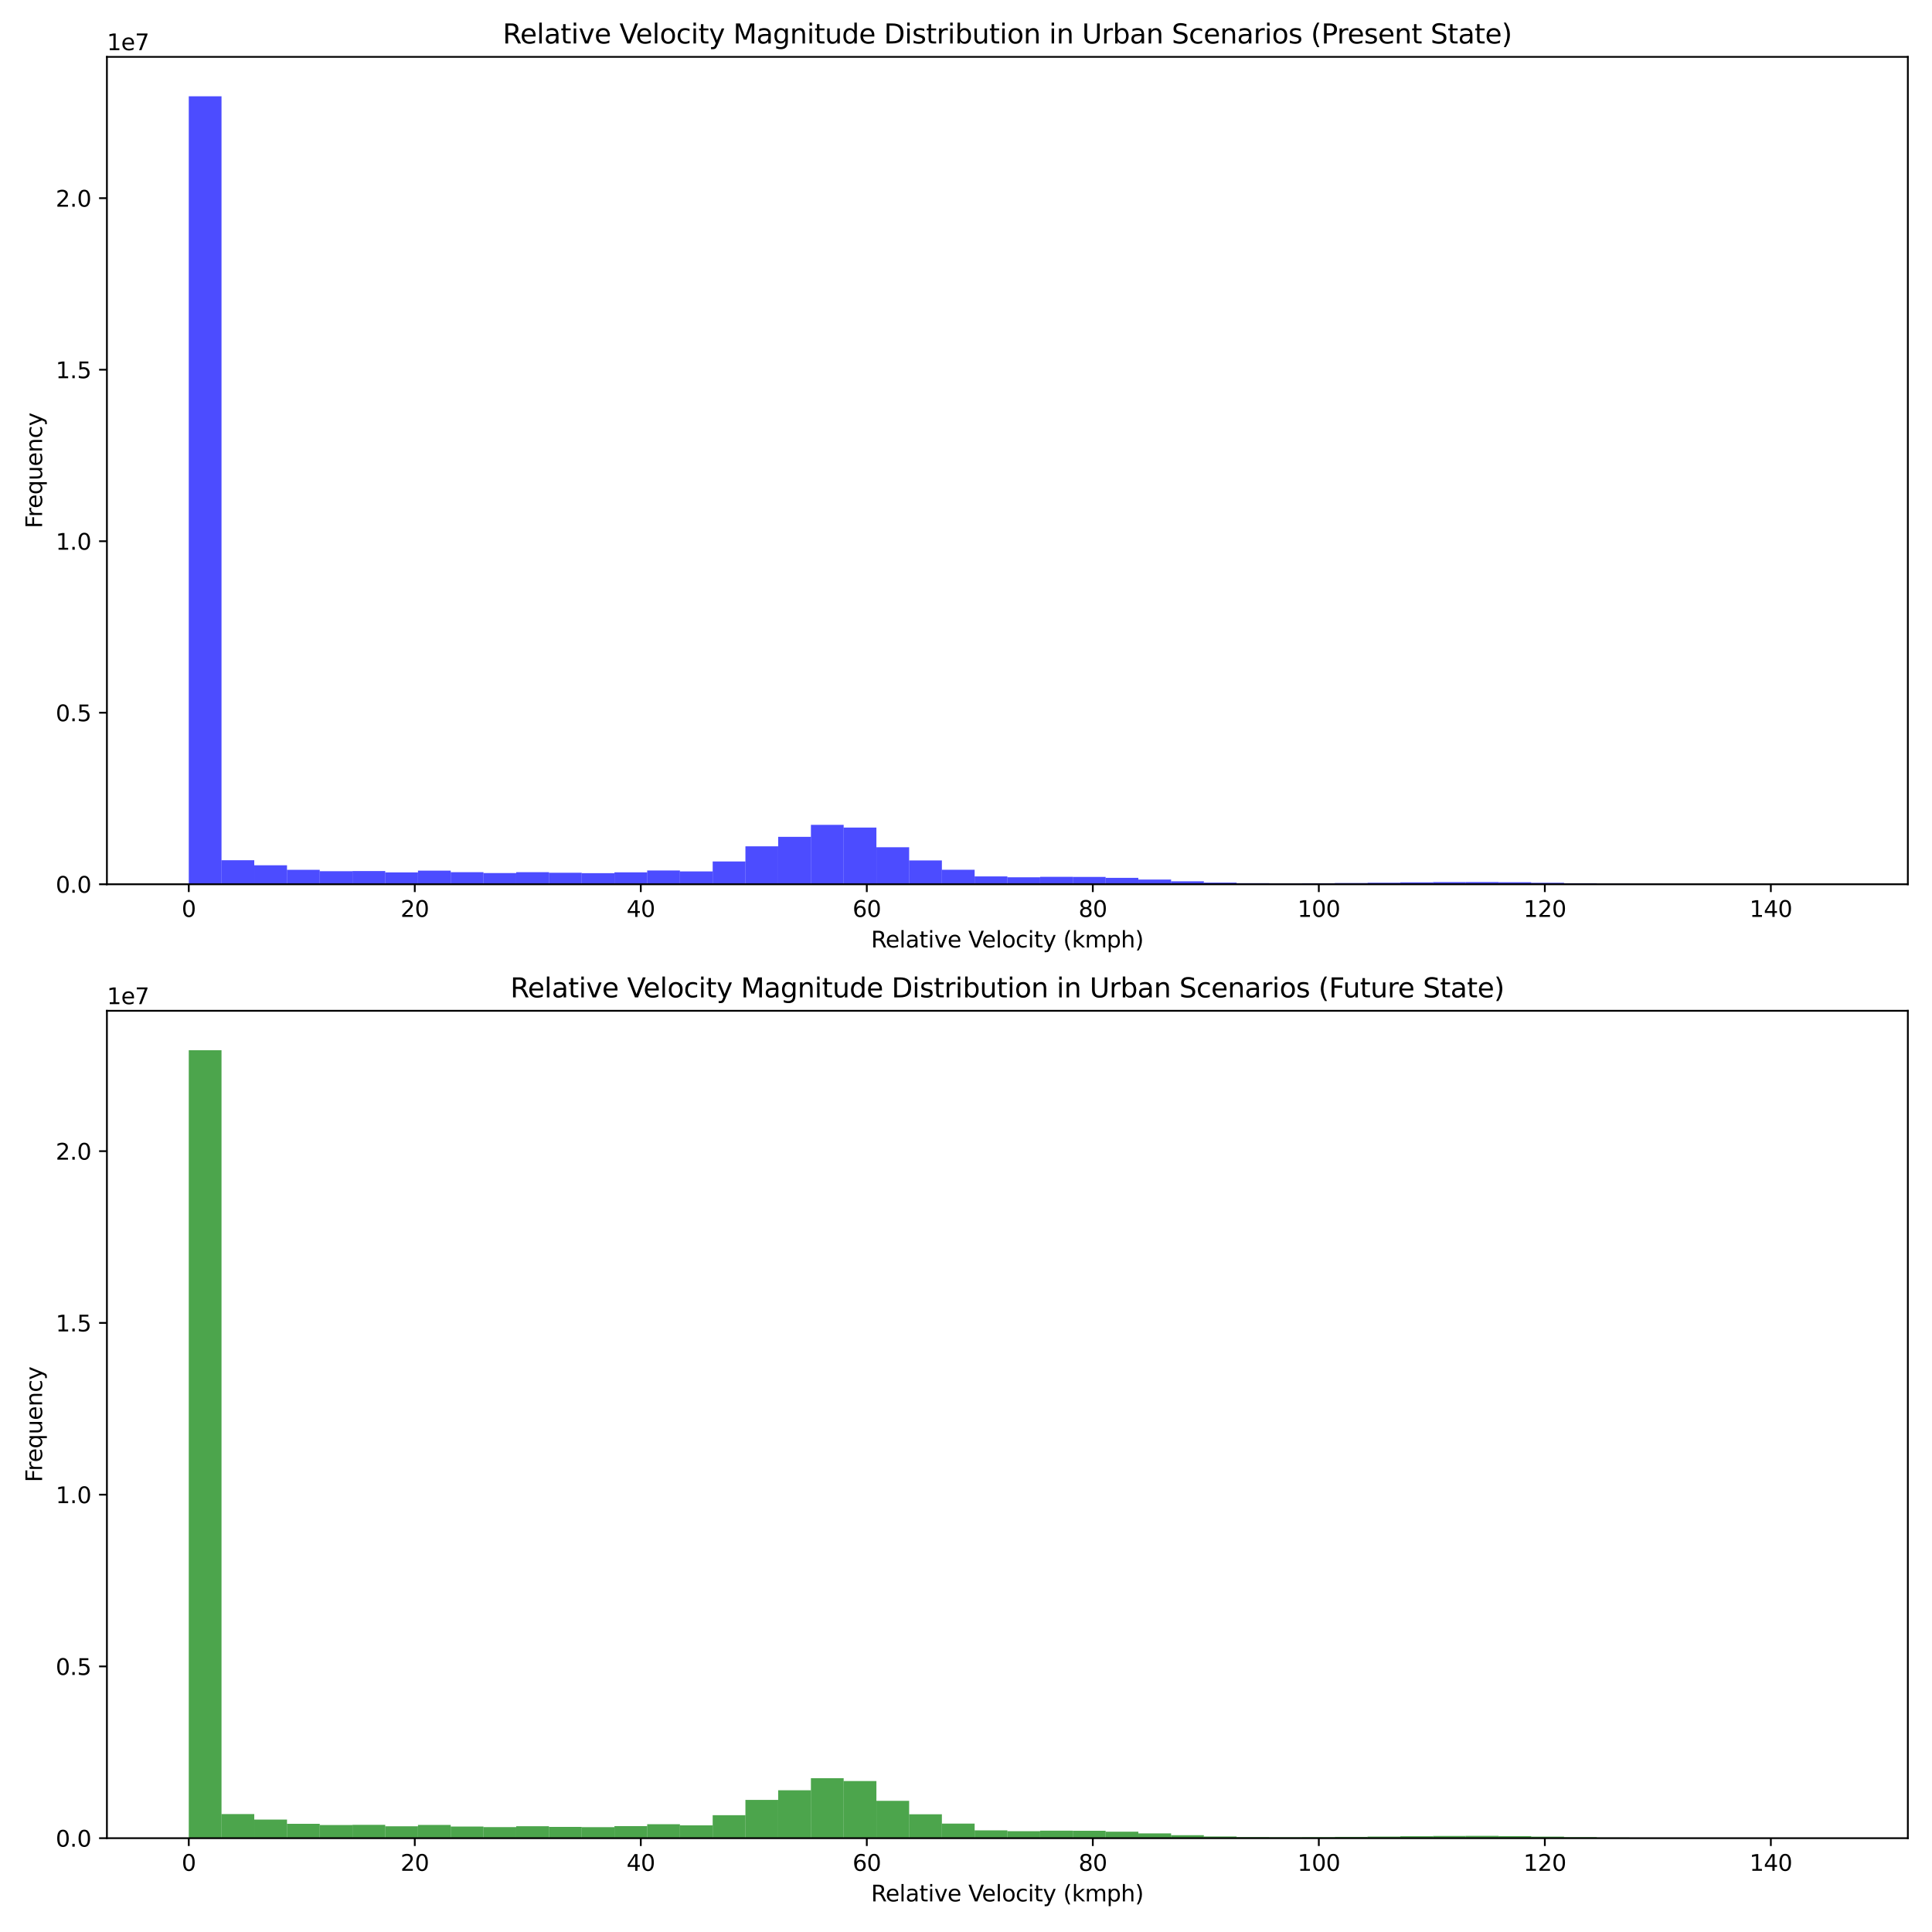 <?xml version="1.0" encoding="utf-8" standalone="no"?>
<!DOCTYPE svg PUBLIC "-//W3C//DTD SVG 1.1//EN"
  "http://www.w3.org/Graphics/SVG/1.1/DTD/svg11.dtd">
<svg xmlns:xlink="http://www.w3.org/1999/xlink" width="864pt" height="864pt" viewBox="0 0 864 864" xmlns="http://www.w3.org/2000/svg" version="1.1">
 <defs>
  <style type="text/css">*{stroke-linejoin: round; stroke-linecap: butt}</style>
 </defs>
 <g id="figure_1">
  <g id="patch_1">
   <path d="M 0 864 
L 864 864 
L 864 0 
L 0 0 
z
" style="fill: #ffffff"/>
  </g>
  <g id="axes_1">
   <g id="patch_2">
    <path d="M 47.81 395.44 
L 853.2 395.44 
L 853.2 25.44 
L 47.81 25.44 
z
" style="fill: #ffffff"/>
   </g>
   <g id="patch_3">
    <path d="M 84.419 395.44 
L 99.062 395.44 
L 99.062 43.059 
L 84.419 43.059 
z
" clip-path="url(#pa4c62f08a8)" style="fill: #0000ff; opacity: 0.7"/>
   </g>
   <g id="patch_4">
    <path d="M 99.062 395.44 
L 113.706 395.44 
L 113.706 384.699 
L 99.062 384.699 
z
" clip-path="url(#pa4c62f08a8)" style="fill: #0000ff; opacity: 0.7"/>
   </g>
   <g id="patch_5">
    <path d="M 113.706 395.44 
L 128.349 395.44 
L 128.349 386.966 
L 113.706 386.966 
z
" clip-path="url(#pa4c62f08a8)" style="fill: #0000ff; opacity: 0.7"/>
   </g>
   <g id="patch_6">
    <path d="M 128.349 395.44 
L 142.992 395.44 
L 142.992 388.989 
L 128.349 388.989 
z
" clip-path="url(#pa4c62f08a8)" style="fill: #0000ff; opacity: 0.7"/>
   </g>
   <g id="patch_7">
    <path d="M 142.992 395.44 
L 157.636 395.44 
L 157.636 389.6 
L 142.992 389.6 
z
" clip-path="url(#pa4c62f08a8)" style="fill: #0000ff; opacity: 0.7"/>
   </g>
   <g id="patch_8">
    <path d="M 157.636 395.44 
L 172.279 395.44 
L 172.279 389.534 
L 157.636 389.534 
z
" clip-path="url(#pa4c62f08a8)" style="fill: #0000ff; opacity: 0.7"/>
   </g>
   <g id="patch_9">
    <path d="M 172.279 395.44 
L 186.923 395.44 
L 186.923 390.141 
L 172.279 390.141 
z
" clip-path="url(#pa4c62f08a8)" style="fill: #0000ff; opacity: 0.7"/>
   </g>
   <g id="patch_10">
    <path d="M 186.923 395.44 
L 201.566 395.44 
L 201.566 389.349 
L 186.923 389.349 
z
" clip-path="url(#pa4c62f08a8)" style="fill: #0000ff; opacity: 0.7"/>
   </g>
   <g id="patch_11">
    <path d="M 201.566 395.44 
L 216.21 395.44 
L 216.21 390.053 
L 201.566 390.053 
z
" clip-path="url(#pa4c62f08a8)" style="fill: #0000ff; opacity: 0.7"/>
   </g>
   <g id="patch_12">
    <path d="M 216.21 395.44 
L 230.853 395.44 
L 230.853 390.441 
L 216.21 390.441 
z
" clip-path="url(#pa4c62f08a8)" style="fill: #0000ff; opacity: 0.7"/>
   </g>
   <g id="patch_13">
    <path d="M 230.853 395.44 
L 245.497 395.44 
L 245.497 390.047 
L 230.853 390.047 
z
" clip-path="url(#pa4c62f08a8)" style="fill: #0000ff; opacity: 0.7"/>
   </g>
   <g id="patch_14">
    <path d="M 245.497 395.44 
L 260.14 395.44 
L 260.14 390.293 
L 245.497 390.293 
z
" clip-path="url(#pa4c62f08a8)" style="fill: #0000ff; opacity: 0.7"/>
   </g>
   <g id="patch_15">
    <path d="M 260.14 395.44 
L 274.784 395.44 
L 274.784 390.487 
L 260.14 390.487 
z
" clip-path="url(#pa4c62f08a8)" style="fill: #0000ff; opacity: 0.7"/>
   </g>
   <g id="patch_16">
    <path d="M 274.784 395.44 
L 289.427 395.44 
L 289.427 390.108 
L 274.784 390.108 
z
" clip-path="url(#pa4c62f08a8)" style="fill: #0000ff; opacity: 0.7"/>
   </g>
   <g id="patch_17">
    <path d="M 289.427 395.44 
L 304.07 395.44 
L 304.07 389.274 
L 289.427 389.274 
z
" clip-path="url(#pa4c62f08a8)" style="fill: #0000ff; opacity: 0.7"/>
   </g>
   <g id="patch_18">
    <path d="M 304.07 395.44 
L 318.714 395.44 
L 318.714 389.697 
L 304.07 389.697 
z
" clip-path="url(#pa4c62f08a8)" style="fill: #0000ff; opacity: 0.7"/>
   </g>
   <g id="patch_19">
    <path d="M 318.714 395.44 
L 333.357 395.44 
L 333.357 385.255 
L 318.714 385.255 
z
" clip-path="url(#pa4c62f08a8)" style="fill: #0000ff; opacity: 0.7"/>
   </g>
   <g id="patch_20">
    <path d="M 333.357 395.44 
L 348.001 395.44 
L 348.001 378.481 
L 333.357 378.481 
z
" clip-path="url(#pa4c62f08a8)" style="fill: #0000ff; opacity: 0.7"/>
   </g>
   <g id="patch_21">
    <path d="M 348.001 395.44 
L 362.644 395.44 
L 362.644 374.235 
L 348.001 374.235 
z
" clip-path="url(#pa4c62f08a8)" style="fill: #0000ff; opacity: 0.7"/>
   </g>
   <g id="patch_22">
    <path d="M 362.644 395.44 
L 377.288 395.44 
L 377.288 368.878 
L 362.644 368.878 
z
" clip-path="url(#pa4c62f08a8)" style="fill: #0000ff; opacity: 0.7"/>
   </g>
   <g id="patch_23">
    <path d="M 377.288 395.44 
L 391.931 395.44 
L 391.931 370.084 
L 377.288 370.084 
z
" clip-path="url(#pa4c62f08a8)" style="fill: #0000ff; opacity: 0.7"/>
   </g>
   <g id="patch_24">
    <path d="M 391.931 395.44 
L 406.575 395.44 
L 406.575 378.886 
L 391.931 378.886 
z
" clip-path="url(#pa4c62f08a8)" style="fill: #0000ff; opacity: 0.7"/>
   </g>
   <g id="patch_25">
    <path d="M 406.575 395.44 
L 421.218 395.44 
L 421.218 384.801 
L 406.575 384.801 
z
" clip-path="url(#pa4c62f08a8)" style="fill: #0000ff; opacity: 0.7"/>
   </g>
   <g id="patch_26">
    <path d="M 421.218 395.44 
L 435.862 395.44 
L 435.862 388.951 
L 421.218 388.951 
z
" clip-path="url(#pa4c62f08a8)" style="fill: #0000ff; opacity: 0.7"/>
   </g>
   <g id="patch_27">
    <path d="M 435.862 395.44 
L 450.505 395.44 
L 450.505 391.944 
L 435.862 391.944 
z
" clip-path="url(#pa4c62f08a8)" style="fill: #0000ff; opacity: 0.7"/>
   </g>
   <g id="patch_28">
    <path d="M 450.505 395.44 
L 465.148 395.44 
L 465.148 392.333 
L 450.505 392.333 
z
" clip-path="url(#pa4c62f08a8)" style="fill: #0000ff; opacity: 0.7"/>
   </g>
   <g id="patch_29">
    <path d="M 465.148 395.44 
L 479.792 395.44 
L 479.792 392.117 
L 465.148 392.117 
z
" clip-path="url(#pa4c62f08a8)" style="fill: #0000ff; opacity: 0.7"/>
   </g>
   <g id="patch_30">
    <path d="M 479.792 395.44 
L 494.435 395.44 
L 494.435 392.168 
L 479.792 392.168 
z
" clip-path="url(#pa4c62f08a8)" style="fill: #0000ff; opacity: 0.7"/>
   </g>
   <g id="patch_31">
    <path d="M 494.435 395.44 
L 509.079 395.44 
L 509.079 392.576 
L 494.435 392.576 
z
" clip-path="url(#pa4c62f08a8)" style="fill: #0000ff; opacity: 0.7"/>
   </g>
   <g id="patch_32">
    <path d="M 509.079 395.44 
L 523.722 395.44 
L 523.722 393.33 
L 509.079 393.33 
z
" clip-path="url(#pa4c62f08a8)" style="fill: #0000ff; opacity: 0.7"/>
   </g>
   <g id="patch_33">
    <path d="M 523.722 395.44 
L 538.366 395.44 
L 538.366 394.124 
L 523.722 394.124 
z
" clip-path="url(#pa4c62f08a8)" style="fill: #0000ff; opacity: 0.7"/>
   </g>
   <g id="patch_34">
    <path d="M 538.366 395.44 
L 553.009 395.44 
L 553.009 394.691 
L 538.366 394.691 
z
" clip-path="url(#pa4c62f08a8)" style="fill: #0000ff; opacity: 0.7"/>
   </g>
   <g id="patch_35">
    <path d="M 553.009 395.44 
L 567.653 395.44 
L 567.653 394.953 
L 553.009 394.953 
z
" clip-path="url(#pa4c62f08a8)" style="fill: #0000ff; opacity: 0.7"/>
   </g>
   <g id="patch_36">
    <path d="M 567.653 395.44 
L 582.296 395.44 
L 582.296 395.028 
L 567.653 395.028 
z
" clip-path="url(#pa4c62f08a8)" style="fill: #0000ff; opacity: 0.7"/>
   </g>
   <g id="patch_37">
    <path d="M 582.296 395.44 
L 596.94 395.44 
L 596.94 394.975 
L 582.296 394.975 
z
" clip-path="url(#pa4c62f08a8)" style="fill: #0000ff; opacity: 0.7"/>
   </g>
   <g id="patch_38">
    <path d="M 596.94 395.44 
L 611.583 395.44 
L 611.583 394.875 
L 596.94 394.875 
z
" clip-path="url(#pa4c62f08a8)" style="fill: #0000ff; opacity: 0.7"/>
   </g>
   <g id="patch_39">
    <path d="M 611.583 395.44 
L 626.226 395.44 
L 626.226 394.736 
L 611.583 394.736 
z
" clip-path="url(#pa4c62f08a8)" style="fill: #0000ff; opacity: 0.7"/>
   </g>
   <g id="patch_40">
    <path d="M 626.226 395.44 
L 640.87 395.44 
L 640.87 394.575 
L 626.226 394.575 
z
" clip-path="url(#pa4c62f08a8)" style="fill: #0000ff; opacity: 0.7"/>
   </g>
   <g id="patch_41">
    <path d="M 640.87 395.44 
L 655.513 395.44 
L 655.513 394.47 
L 640.87 394.47 
z
" clip-path="url(#pa4c62f08a8)" style="fill: #0000ff; opacity: 0.7"/>
   </g>
   <g id="patch_42">
    <path d="M 655.513 395.44 
L 670.157 395.44 
L 670.157 394.433 
L 655.513 394.433 
z
" clip-path="url(#pa4c62f08a8)" style="fill: #0000ff; opacity: 0.7"/>
   </g>
   <g id="patch_43">
    <path d="M 670.157 395.44 
L 684.8 395.44 
L 684.8 394.539 
L 670.157 394.539 
z
" clip-path="url(#pa4c62f08a8)" style="fill: #0000ff; opacity: 0.7"/>
   </g>
   <g id="patch_44">
    <path d="M 684.8 395.44 
L 699.444 395.44 
L 699.444 394.77 
L 684.8 394.77 
z
" clip-path="url(#pa4c62f08a8)" style="fill: #0000ff; opacity: 0.7"/>
   </g>
   <g id="patch_45">
    <path d="M 699.444 395.44 
L 714.087 395.44 
L 714.087 394.986 
L 699.444 394.986 
z
" clip-path="url(#pa4c62f08a8)" style="fill: #0000ff; opacity: 0.7"/>
   </g>
   <g id="patch_46">
    <path d="M 714.087 395.44 
L 728.731 395.44 
L 728.731 395.166 
L 714.087 395.166 
z
" clip-path="url(#pa4c62f08a8)" style="fill: #0000ff; opacity: 0.7"/>
   </g>
   <g id="patch_47">
    <path d="M 728.731 395.44 
L 743.374 395.44 
L 743.374 395.304 
L 728.731 395.304 
z
" clip-path="url(#pa4c62f08a8)" style="fill: #0000ff; opacity: 0.7"/>
   </g>
   <g id="patch_48">
    <path d="M 743.374 395.44 
L 758.018 395.44 
L 758.018 395.38 
L 743.374 395.38 
z
" clip-path="url(#pa4c62f08a8)" style="fill: #0000ff; opacity: 0.7"/>
   </g>
   <g id="patch_49">
    <path d="M 758.018 395.44 
L 772.661 395.44 
L 772.661 395.415 
L 758.018 395.415 
z
" clip-path="url(#pa4c62f08a8)" style="fill: #0000ff; opacity: 0.7"/>
   </g>
   <g id="patch_50">
    <path d="M 772.661 395.44 
L 787.304 395.44 
L 787.304 395.431 
L 772.661 395.431 
z
" clip-path="url(#pa4c62f08a8)" style="fill: #0000ff; opacity: 0.7"/>
   </g>
   <g id="patch_51">
    <path d="M 787.304 395.44 
L 801.948 395.44 
L 801.948 395.438 
L 787.304 395.438 
z
" clip-path="url(#pa4c62f08a8)" style="fill: #0000ff; opacity: 0.7"/>
   </g>
   <g id="patch_52">
    <path d="M 801.948 395.44 
L 816.591 395.44 
L 816.591 395.44 
L 801.948 395.44 
z
" clip-path="url(#pa4c62f08a8)" style="fill: #0000ff; opacity: 0.7"/>
   </g>
   <g id="matplotlib.axis_1">
    <g id="xtick_1">
     <g id="line2d_1">
      <defs>
       <path id="m49c4ecc2d7" d="M 0 0 
L 0 3.5 
" style="stroke: #000000; stroke-width: 0.8"/>
      </defs>
      <g>
       <use xlink:href="#m49c4ecc2d7" x="84.419" y="395.44" style="stroke: #000000; stroke-width: 0.8"/>
      </g>
     </g>
     <g id="text_1">
      <!-- 0 -->
      <g transform="translate(81.237 410.038) scale(0.1 -0.1)">
       <defs>
        <path id="DejaVuSans-30" d="M 2034 4250 
Q 1547 4250 1301 3770 
Q 1056 3291 1056 2328 
Q 1056 1369 1301 889 
Q 1547 409 2034 409 
Q 2525 409 2770 889 
Q 3016 1369 3016 2328 
Q 3016 3291 2770 3770 
Q 2525 4250 2034 4250 
z
M 2034 4750 
Q 2819 4750 3233 4129 
Q 3647 3509 3647 2328 
Q 3647 1150 3233 529 
Q 2819 -91 2034 -91 
Q 1250 -91 836 529 
Q 422 1150 422 2328 
Q 422 3509 836 4129 
Q 1250 4750 2034 4750 
z
" transform="scale(0.016)"/>
       </defs>
       <use xlink:href="#DejaVuSans-30"/>
      </g>
     </g>
    </g>
    <g id="xtick_2">
     <g id="line2d_2">
      <g>
       <use xlink:href="#m49c4ecc2d7" x="185.492" y="395.44" style="stroke: #000000; stroke-width: 0.8"/>
      </g>
     </g>
     <g id="text_2">
      <!-- 20 -->
      <g transform="translate(179.129 410.038) scale(0.1 -0.1)">
       <defs>
        <path id="DejaVuSans-32" d="M 1228 531 
L 3431 531 
L 3431 0 
L 469 0 
L 469 531 
Q 828 903 1448 1529 
Q 2069 2156 2228 2338 
Q 2531 2678 2651 2914 
Q 2772 3150 2772 3378 
Q 2772 3750 2511 3984 
Q 2250 4219 1831 4219 
Q 1534 4219 1204 4116 
Q 875 4013 500 3803 
L 500 4441 
Q 881 4594 1212 4672 
Q 1544 4750 1819 4750 
Q 2544 4750 2975 4387 
Q 3406 4025 3406 3419 
Q 3406 3131 3298 2873 
Q 3191 2616 2906 2266 
Q 2828 2175 2409 1742 
Q 1991 1309 1228 531 
z
" transform="scale(0.016)"/>
       </defs>
       <use xlink:href="#DejaVuSans-32"/>
       <use xlink:href="#DejaVuSans-30" x="63.623"/>
      </g>
     </g>
    </g>
    <g id="xtick_3">
     <g id="line2d_3">
      <g>
       <use xlink:href="#m49c4ecc2d7" x="286.565" y="395.44" style="stroke: #000000; stroke-width: 0.8"/>
      </g>
     </g>
     <g id="text_3">
      <!-- 40 -->
      <g transform="translate(280.202 410.038) scale(0.1 -0.1)">
       <defs>
        <path id="DejaVuSans-34" d="M 2419 4116 
L 825 1625 
L 2419 1625 
L 2419 4116 
z
M 2253 4666 
L 3047 4666 
L 3047 1625 
L 3713 1625 
L 3713 1100 
L 3047 1100 
L 3047 0 
L 2419 0 
L 2419 1100 
L 313 1100 
L 313 1709 
L 2253 4666 
z
" transform="scale(0.016)"/>
       </defs>
       <use xlink:href="#DejaVuSans-34"/>
       <use xlink:href="#DejaVuSans-30" x="63.623"/>
      </g>
     </g>
    </g>
    <g id="xtick_4">
     <g id="line2d_4">
      <g>
       <use xlink:href="#m49c4ecc2d7" x="387.638" y="395.44" style="stroke: #000000; stroke-width: 0.8"/>
      </g>
     </g>
     <g id="text_4">
      <!-- 60 -->
      <g transform="translate(381.275 410.038) scale(0.1 -0.1)">
       <defs>
        <path id="DejaVuSans-36" d="M 2113 2584 
Q 1688 2584 1439 2293 
Q 1191 2003 1191 1497 
Q 1191 994 1439 701 
Q 1688 409 2113 409 
Q 2538 409 2786 701 
Q 3034 994 3034 1497 
Q 3034 2003 2786 2293 
Q 2538 2584 2113 2584 
z
M 3366 4563 
L 3366 3988 
Q 3128 4100 2886 4159 
Q 2644 4219 2406 4219 
Q 1781 4219 1451 3797 
Q 1122 3375 1075 2522 
Q 1259 2794 1537 2939 
Q 1816 3084 2150 3084 
Q 2853 3084 3261 2657 
Q 3669 2231 3669 1497 
Q 3669 778 3244 343 
Q 2819 -91 2113 -91 
Q 1303 -91 875 529 
Q 447 1150 447 2328 
Q 447 3434 972 4092 
Q 1497 4750 2381 4750 
Q 2619 4750 2861 4703 
Q 3103 4656 3366 4563 
z
" transform="scale(0.016)"/>
       </defs>
       <use xlink:href="#DejaVuSans-36"/>
       <use xlink:href="#DejaVuSans-30" x="63.623"/>
      </g>
     </g>
    </g>
    <g id="xtick_5">
     <g id="line2d_5">
      <g>
       <use xlink:href="#m49c4ecc2d7" x="488.711" y="395.44" style="stroke: #000000; stroke-width: 0.8"/>
      </g>
     </g>
     <g id="text_5">
      <!-- 80 -->
      <g transform="translate(482.348 410.038) scale(0.1 -0.1)">
       <defs>
        <path id="DejaVuSans-38" d="M 2034 2216 
Q 1584 2216 1326 1975 
Q 1069 1734 1069 1313 
Q 1069 891 1326 650 
Q 1584 409 2034 409 
Q 2484 409 2743 651 
Q 3003 894 3003 1313 
Q 3003 1734 2745 1975 
Q 2488 2216 2034 2216 
z
M 1403 2484 
Q 997 2584 770 2862 
Q 544 3141 544 3541 
Q 544 4100 942 4425 
Q 1341 4750 2034 4750 
Q 2731 4750 3128 4425 
Q 3525 4100 3525 3541 
Q 3525 3141 3298 2862 
Q 3072 2584 2669 2484 
Q 3125 2378 3379 2068 
Q 3634 1759 3634 1313 
Q 3634 634 3220 271 
Q 2806 -91 2034 -91 
Q 1263 -91 848 271 
Q 434 634 434 1313 
Q 434 1759 690 2068 
Q 947 2378 1403 2484 
z
M 1172 3481 
Q 1172 3119 1398 2916 
Q 1625 2713 2034 2713 
Q 2441 2713 2670 2916 
Q 2900 3119 2900 3481 
Q 2900 3844 2670 4047 
Q 2441 4250 2034 4250 
Q 1625 4250 1398 4047 
Q 1172 3844 1172 3481 
z
" transform="scale(0.016)"/>
       </defs>
       <use xlink:href="#DejaVuSans-38"/>
       <use xlink:href="#DejaVuSans-30" x="63.623"/>
      </g>
     </g>
    </g>
    <g id="xtick_6">
     <g id="line2d_6">
      <g>
       <use xlink:href="#m49c4ecc2d7" x="589.784" y="395.44" style="stroke: #000000; stroke-width: 0.8"/>
      </g>
     </g>
     <g id="text_6">
      <!-- 100 -->
      <g transform="translate(580.24 410.038) scale(0.1 -0.1)">
       <defs>
        <path id="DejaVuSans-31" d="M 794 531 
L 1825 531 
L 1825 4091 
L 703 3866 
L 703 4441 
L 1819 4666 
L 2450 4666 
L 2450 531 
L 3481 531 
L 3481 0 
L 794 0 
L 794 531 
z
" transform="scale(0.016)"/>
       </defs>
       <use xlink:href="#DejaVuSans-31"/>
       <use xlink:href="#DejaVuSans-30" x="63.623"/>
       <use xlink:href="#DejaVuSans-30" x="127.246"/>
      </g>
     </g>
    </g>
    <g id="xtick_7">
     <g id="line2d_7">
      <g>
       <use xlink:href="#m49c4ecc2d7" x="690.857" y="395.44" style="stroke: #000000; stroke-width: 0.8"/>
      </g>
     </g>
     <g id="text_7">
      <!-- 120 -->
      <g transform="translate(681.313 410.038) scale(0.1 -0.1)">
       <use xlink:href="#DejaVuSans-31"/>
       <use xlink:href="#DejaVuSans-32" x="63.623"/>
       <use xlink:href="#DejaVuSans-30" x="127.246"/>
      </g>
     </g>
    </g>
    <g id="xtick_8">
     <g id="line2d_8">
      <g>
       <use xlink:href="#m49c4ecc2d7" x="791.93" y="395.44" style="stroke: #000000; stroke-width: 0.8"/>
      </g>
     </g>
     <g id="text_8">
      <!-- 140 -->
      <g transform="translate(782.386 410.038) scale(0.1 -0.1)">
       <use xlink:href="#DejaVuSans-31"/>
       <use xlink:href="#DejaVuSans-34" x="63.623"/>
       <use xlink:href="#DejaVuSans-30" x="127.246"/>
      </g>
     </g>
    </g>
    <g id="text_9">
     <!-- Relative Velocity (kmph) -->
     <g transform="translate(389.537 423.717) scale(0.1 -0.1)">
      <defs>
       <path id="DejaVuSans-52" d="M 2841 2188 
Q 3044 2119 3236 1894 
Q 3428 1669 3622 1275 
L 4263 0 
L 3584 0 
L 2988 1197 
Q 2756 1666 2539 1819 
Q 2322 1972 1947 1972 
L 1259 1972 
L 1259 0 
L 628 0 
L 628 4666 
L 2053 4666 
Q 2853 4666 3247 4331 
Q 3641 3997 3641 3322 
Q 3641 2881 3436 2590 
Q 3231 2300 2841 2188 
z
M 1259 4147 
L 1259 2491 
L 2053 2491 
Q 2509 2491 2742 2702 
Q 2975 2913 2975 3322 
Q 2975 3731 2742 3939 
Q 2509 4147 2053 4147 
L 1259 4147 
z
" transform="scale(0.016)"/>
       <path id="DejaVuSans-65" d="M 3597 1894 
L 3597 1613 
L 953 1613 
Q 991 1019 1311 708 
Q 1631 397 2203 397 
Q 2534 397 2845 478 
Q 3156 559 3463 722 
L 3463 178 
Q 3153 47 2828 -22 
Q 2503 -91 2169 -91 
Q 1331 -91 842 396 
Q 353 884 353 1716 
Q 353 2575 817 3079 
Q 1281 3584 2069 3584 
Q 2775 3584 3186 3129 
Q 3597 2675 3597 1894 
z
M 3022 2063 
Q 3016 2534 2758 2815 
Q 2500 3097 2075 3097 
Q 1594 3097 1305 2825 
Q 1016 2553 972 2059 
L 3022 2063 
z
" transform="scale(0.016)"/>
       <path id="DejaVuSans-6c" d="M 603 4863 
L 1178 4863 
L 1178 0 
L 603 0 
L 603 4863 
z
" transform="scale(0.016)"/>
       <path id="DejaVuSans-61" d="M 2194 1759 
Q 1497 1759 1228 1600 
Q 959 1441 959 1056 
Q 959 750 1161 570 
Q 1363 391 1709 391 
Q 2188 391 2477 730 
Q 2766 1069 2766 1631 
L 2766 1759 
L 2194 1759 
z
M 3341 1997 
L 3341 0 
L 2766 0 
L 2766 531 
Q 2569 213 2275 61 
Q 1981 -91 1556 -91 
Q 1019 -91 701 211 
Q 384 513 384 1019 
Q 384 1609 779 1909 
Q 1175 2209 1959 2209 
L 2766 2209 
L 2766 2266 
Q 2766 2663 2505 2880 
Q 2244 3097 1772 3097 
Q 1472 3097 1187 3025 
Q 903 2953 641 2809 
L 641 3341 
Q 956 3463 1253 3523 
Q 1550 3584 1831 3584 
Q 2591 3584 2966 3190 
Q 3341 2797 3341 1997 
z
" transform="scale(0.016)"/>
       <path id="DejaVuSans-74" d="M 1172 4494 
L 1172 3500 
L 2356 3500 
L 2356 3053 
L 1172 3053 
L 1172 1153 
Q 1172 725 1289 603 
Q 1406 481 1766 481 
L 2356 481 
L 2356 0 
L 1766 0 
Q 1100 0 847 248 
Q 594 497 594 1153 
L 594 3053 
L 172 3053 
L 172 3500 
L 594 3500 
L 594 4494 
L 1172 4494 
z
" transform="scale(0.016)"/>
       <path id="DejaVuSans-69" d="M 603 3500 
L 1178 3500 
L 1178 0 
L 603 0 
L 603 3500 
z
M 603 4863 
L 1178 4863 
L 1178 4134 
L 603 4134 
L 603 4863 
z
" transform="scale(0.016)"/>
       <path id="DejaVuSans-76" d="M 191 3500 
L 800 3500 
L 1894 563 
L 2988 3500 
L 3597 3500 
L 2284 0 
L 1503 0 
L 191 3500 
z
" transform="scale(0.016)"/>
       <path id="DejaVuSans-20" transform="scale(0.016)"/>
       <path id="DejaVuSans-56" d="M 1831 0 
L 50 4666 
L 709 4666 
L 2188 738 
L 3669 4666 
L 4325 4666 
L 2547 0 
L 1831 0 
z
" transform="scale(0.016)"/>
       <path id="DejaVuSans-6f" d="M 1959 3097 
Q 1497 3097 1228 2736 
Q 959 2375 959 1747 
Q 959 1119 1226 758 
Q 1494 397 1959 397 
Q 2419 397 2687 759 
Q 2956 1122 2956 1747 
Q 2956 2369 2687 2733 
Q 2419 3097 1959 3097 
z
M 1959 3584 
Q 2709 3584 3137 3096 
Q 3566 2609 3566 1747 
Q 3566 888 3137 398 
Q 2709 -91 1959 -91 
Q 1206 -91 779 398 
Q 353 888 353 1747 
Q 353 2609 779 3096 
Q 1206 3584 1959 3584 
z
" transform="scale(0.016)"/>
       <path id="DejaVuSans-63" d="M 3122 3366 
L 3122 2828 
Q 2878 2963 2633 3030 
Q 2388 3097 2138 3097 
Q 1578 3097 1268 2742 
Q 959 2388 959 1747 
Q 959 1106 1268 751 
Q 1578 397 2138 397 
Q 2388 397 2633 464 
Q 2878 531 3122 666 
L 3122 134 
Q 2881 22 2623 -34 
Q 2366 -91 2075 -91 
Q 1284 -91 818 406 
Q 353 903 353 1747 
Q 353 2603 823 3093 
Q 1294 3584 2113 3584 
Q 2378 3584 2631 3529 
Q 2884 3475 3122 3366 
z
" transform="scale(0.016)"/>
       <path id="DejaVuSans-79" d="M 2059 -325 
Q 1816 -950 1584 -1140 
Q 1353 -1331 966 -1331 
L 506 -1331 
L 506 -850 
L 844 -850 
Q 1081 -850 1212 -737 
Q 1344 -625 1503 -206 
L 1606 56 
L 191 3500 
L 800 3500 
L 1894 763 
L 2988 3500 
L 3597 3500 
L 2059 -325 
z
" transform="scale(0.016)"/>
       <path id="DejaVuSans-28" d="M 1984 4856 
Q 1566 4138 1362 3434 
Q 1159 2731 1159 2009 
Q 1159 1288 1364 580 
Q 1569 -128 1984 -844 
L 1484 -844 
Q 1016 -109 783 600 
Q 550 1309 550 2009 
Q 550 2706 781 3412 
Q 1013 4119 1484 4856 
L 1984 4856 
z
" transform="scale(0.016)"/>
       <path id="DejaVuSans-6b" d="M 581 4863 
L 1159 4863 
L 1159 1991 
L 2875 3500 
L 3609 3500 
L 1753 1863 
L 3688 0 
L 2938 0 
L 1159 1709 
L 1159 0 
L 581 0 
L 581 4863 
z
" transform="scale(0.016)"/>
       <path id="DejaVuSans-6d" d="M 3328 2828 
Q 3544 3216 3844 3400 
Q 4144 3584 4550 3584 
Q 5097 3584 5394 3201 
Q 5691 2819 5691 2113 
L 5691 0 
L 5113 0 
L 5113 2094 
Q 5113 2597 4934 2840 
Q 4756 3084 4391 3084 
Q 3944 3084 3684 2787 
Q 3425 2491 3425 1978 
L 3425 0 
L 2847 0 
L 2847 2094 
Q 2847 2600 2669 2842 
Q 2491 3084 2119 3084 
Q 1678 3084 1418 2786 
Q 1159 2488 1159 1978 
L 1159 0 
L 581 0 
L 581 3500 
L 1159 3500 
L 1159 2956 
Q 1356 3278 1631 3431 
Q 1906 3584 2284 3584 
Q 2666 3584 2933 3390 
Q 3200 3197 3328 2828 
z
" transform="scale(0.016)"/>
       <path id="DejaVuSans-70" d="M 1159 525 
L 1159 -1331 
L 581 -1331 
L 581 3500 
L 1159 3500 
L 1159 2969 
Q 1341 3281 1617 3432 
Q 1894 3584 2278 3584 
Q 2916 3584 3314 3078 
Q 3713 2572 3713 1747 
Q 3713 922 3314 415 
Q 2916 -91 2278 -91 
Q 1894 -91 1617 61 
Q 1341 213 1159 525 
z
M 3116 1747 
Q 3116 2381 2855 2742 
Q 2594 3103 2138 3103 
Q 1681 3103 1420 2742 
Q 1159 2381 1159 1747 
Q 1159 1113 1420 752 
Q 1681 391 2138 391 
Q 2594 391 2855 752 
Q 3116 1113 3116 1747 
z
" transform="scale(0.016)"/>
       <path id="DejaVuSans-68" d="M 3513 2113 
L 3513 0 
L 2938 0 
L 2938 2094 
Q 2938 2591 2744 2837 
Q 2550 3084 2163 3084 
Q 1697 3084 1428 2787 
Q 1159 2491 1159 1978 
L 1159 0 
L 581 0 
L 581 4863 
L 1159 4863 
L 1159 2956 
Q 1366 3272 1645 3428 
Q 1925 3584 2291 3584 
Q 2894 3584 3203 3211 
Q 3513 2838 3513 2113 
z
" transform="scale(0.016)"/>
       <path id="DejaVuSans-29" d="M 513 4856 
L 1013 4856 
Q 1481 4119 1714 3412 
Q 1947 2706 1947 2009 
Q 1947 1309 1714 600 
Q 1481 -109 1013 -844 
L 513 -844 
Q 928 -128 1133 580 
Q 1338 1288 1338 2009 
Q 1338 2731 1133 3434 
Q 928 4138 513 4856 
z
" transform="scale(0.016)"/>
      </defs>
      <use xlink:href="#DejaVuSans-52"/>
      <use xlink:href="#DejaVuSans-65" x="64.982"/>
      <use xlink:href="#DejaVuSans-6c" x="126.506"/>
      <use xlink:href="#DejaVuSans-61" x="154.289"/>
      <use xlink:href="#DejaVuSans-74" x="215.568"/>
      <use xlink:href="#DejaVuSans-69" x="254.777"/>
      <use xlink:href="#DejaVuSans-76" x="282.561"/>
      <use xlink:href="#DejaVuSans-65" x="341.74"/>
      <use xlink:href="#DejaVuSans-20" x="403.264"/>
      <use xlink:href="#DejaVuSans-56" x="435.051"/>
      <use xlink:href="#DejaVuSans-65" x="495.709"/>
      <use xlink:href="#DejaVuSans-6c" x="557.232"/>
      <use xlink:href="#DejaVuSans-6f" x="585.016"/>
      <use xlink:href="#DejaVuSans-63" x="646.197"/>
      <use xlink:href="#DejaVuSans-69" x="701.178"/>
      <use xlink:href="#DejaVuSans-74" x="728.961"/>
      <use xlink:href="#DejaVuSans-79" x="768.17"/>
      <use xlink:href="#DejaVuSans-20" x="827.35"/>
      <use xlink:href="#DejaVuSans-28" x="859.137"/>
      <use xlink:href="#DejaVuSans-6b" x="898.15"/>
      <use xlink:href="#DejaVuSans-6d" x="956.061"/>
      <use xlink:href="#DejaVuSans-70" x="1053.473"/>
      <use xlink:href="#DejaVuSans-68" x="1116.949"/>
      <use xlink:href="#DejaVuSans-29" x="1180.328"/>
     </g>
    </g>
   </g>
   <g id="matplotlib.axis_2">
    <g id="ytick_1">
     <g id="line2d_9">
      <defs>
       <path id="m8f4526ac8b" d="M 0 0 
L -3.5 0 
" style="stroke: #000000; stroke-width: 0.8"/>
      </defs>
      <g>
       <use xlink:href="#m8f4526ac8b" x="47.81" y="395.44" style="stroke: #000000; stroke-width: 0.8"/>
      </g>
     </g>
     <g id="text_10">
      <!-- 0.0 -->
      <g transform="translate(24.907 399.239) scale(0.1 -0.1)">
       <defs>
        <path id="DejaVuSans-2e" d="M 684 794 
L 1344 794 
L 1344 0 
L 684 0 
L 684 794 
z
" transform="scale(0.016)"/>
       </defs>
       <use xlink:href="#DejaVuSans-30"/>
       <use xlink:href="#DejaVuSans-2e" x="63.623"/>
       <use xlink:href="#DejaVuSans-30" x="95.41"/>
      </g>
     </g>
    </g>
    <g id="ytick_2">
     <g id="line2d_10">
      <g>
       <use xlink:href="#m8f4526ac8b" x="47.81" y="318.738" style="stroke: #000000; stroke-width: 0.8"/>
      </g>
     </g>
     <g id="text_11">
      <!-- 0.5 -->
      <g transform="translate(24.907 322.537) scale(0.1 -0.1)">
       <defs>
        <path id="DejaVuSans-35" d="M 691 4666 
L 3169 4666 
L 3169 4134 
L 1269 4134 
L 1269 2991 
Q 1406 3038 1543 3061 
Q 1681 3084 1819 3084 
Q 2600 3084 3056 2656 
Q 3513 2228 3513 1497 
Q 3513 744 3044 326 
Q 2575 -91 1722 -91 
Q 1428 -91 1123 -41 
Q 819 9 494 109 
L 494 744 
Q 775 591 1075 516 
Q 1375 441 1709 441 
Q 2250 441 2565 725 
Q 2881 1009 2881 1497 
Q 2881 1984 2565 2268 
Q 2250 2553 1709 2553 
Q 1456 2553 1204 2497 
Q 953 2441 691 2322 
L 691 4666 
z
" transform="scale(0.016)"/>
       </defs>
       <use xlink:href="#DejaVuSans-30"/>
       <use xlink:href="#DejaVuSans-2e" x="63.623"/>
       <use xlink:href="#DejaVuSans-35" x="95.41"/>
      </g>
     </g>
    </g>
    <g id="ytick_3">
     <g id="line2d_11">
      <g>
       <use xlink:href="#m8f4526ac8b" x="47.81" y="242.035" style="stroke: #000000; stroke-width: 0.8"/>
      </g>
     </g>
     <g id="text_12">
      <!-- 1.0 -->
      <g transform="translate(24.907 245.834) scale(0.1 -0.1)">
       <use xlink:href="#DejaVuSans-31"/>
       <use xlink:href="#DejaVuSans-2e" x="63.623"/>
       <use xlink:href="#DejaVuSans-30" x="95.41"/>
      </g>
     </g>
    </g>
    <g id="ytick_4">
     <g id="line2d_12">
      <g>
       <use xlink:href="#m8f4526ac8b" x="47.81" y="165.333" style="stroke: #000000; stroke-width: 0.8"/>
      </g>
     </g>
     <g id="text_13">
      <!-- 1.5 -->
      <g transform="translate(24.907 169.132) scale(0.1 -0.1)">
       <use xlink:href="#DejaVuSans-31"/>
       <use xlink:href="#DejaVuSans-2e" x="63.623"/>
       <use xlink:href="#DejaVuSans-35" x="95.41"/>
      </g>
     </g>
    </g>
    <g id="ytick_5">
     <g id="line2d_13">
      <g>
       <use xlink:href="#m8f4526ac8b" x="47.81" y="88.63" style="stroke: #000000; stroke-width: 0.8"/>
      </g>
     </g>
     <g id="text_14">
      <!-- 2.0 -->
      <g transform="translate(24.907 92.43) scale(0.1 -0.1)">
       <use xlink:href="#DejaVuSans-32"/>
       <use xlink:href="#DejaVuSans-2e" x="63.623"/>
       <use xlink:href="#DejaVuSans-30" x="95.41"/>
      </g>
     </g>
    </g>
    <g id="text_15">
     <!-- Frequency -->
     <g transform="translate(18.827 236.27) rotate(-90) scale(0.1 -0.1)">
      <defs>
       <path id="DejaVuSans-46" d="M 628 4666 
L 3309 4666 
L 3309 4134 
L 1259 4134 
L 1259 2759 
L 3109 2759 
L 3109 2228 
L 1259 2228 
L 1259 0 
L 628 0 
L 628 4666 
z
" transform="scale(0.016)"/>
       <path id="DejaVuSans-72" d="M 2631 2963 
Q 2534 3019 2420 3045 
Q 2306 3072 2169 3072 
Q 1681 3072 1420 2755 
Q 1159 2438 1159 1844 
L 1159 0 
L 581 0 
L 581 3500 
L 1159 3500 
L 1159 2956 
Q 1341 3275 1631 3429 
Q 1922 3584 2338 3584 
Q 2397 3584 2469 3576 
Q 2541 3569 2628 3553 
L 2631 2963 
z
" transform="scale(0.016)"/>
       <path id="DejaVuSans-71" d="M 947 1747 
Q 947 1113 1208 752 
Q 1469 391 1925 391 
Q 2381 391 2643 752 
Q 2906 1113 2906 1747 
Q 2906 2381 2643 2742 
Q 2381 3103 1925 3103 
Q 1469 3103 1208 2742 
Q 947 2381 947 1747 
z
M 2906 525 
Q 2725 213 2448 61 
Q 2172 -91 1784 -91 
Q 1150 -91 751 415 
Q 353 922 353 1747 
Q 353 2572 751 3078 
Q 1150 3584 1784 3584 
Q 2172 3584 2448 3432 
Q 2725 3281 2906 2969 
L 2906 3500 
L 3481 3500 
L 3481 -1331 
L 2906 -1331 
L 2906 525 
z
" transform="scale(0.016)"/>
       <path id="DejaVuSans-75" d="M 544 1381 
L 544 3500 
L 1119 3500 
L 1119 1403 
Q 1119 906 1312 657 
Q 1506 409 1894 409 
Q 2359 409 2629 706 
Q 2900 1003 2900 1516 
L 2900 3500 
L 3475 3500 
L 3475 0 
L 2900 0 
L 2900 538 
Q 2691 219 2414 64 
Q 2138 -91 1772 -91 
Q 1169 -91 856 284 
Q 544 659 544 1381 
z
M 1991 3584 
L 1991 3584 
z
" transform="scale(0.016)"/>
       <path id="DejaVuSans-6e" d="M 3513 2113 
L 3513 0 
L 2938 0 
L 2938 2094 
Q 2938 2591 2744 2837 
Q 2550 3084 2163 3084 
Q 1697 3084 1428 2787 
Q 1159 2491 1159 1978 
L 1159 0 
L 581 0 
L 581 3500 
L 1159 3500 
L 1159 2956 
Q 1366 3272 1645 3428 
Q 1925 3584 2291 3584 
Q 2894 3584 3203 3211 
Q 3513 2838 3513 2113 
z
" transform="scale(0.016)"/>
      </defs>
      <use xlink:href="#DejaVuSans-46"/>
      <use xlink:href="#DejaVuSans-72" x="50.27"/>
      <use xlink:href="#DejaVuSans-65" x="89.133"/>
      <use xlink:href="#DejaVuSans-71" x="150.656"/>
      <use xlink:href="#DejaVuSans-75" x="214.133"/>
      <use xlink:href="#DejaVuSans-65" x="277.512"/>
      <use xlink:href="#DejaVuSans-6e" x="339.035"/>
      <use xlink:href="#DejaVuSans-63" x="402.414"/>
      <use xlink:href="#DejaVuSans-79" x="457.395"/>
     </g>
    </g>
    <g id="text_16">
     <!-- 1e7 -->
     <g transform="translate(47.81 22.44) scale(0.1 -0.1)">
      <defs>
       <path id="DejaVuSans-37" d="M 525 4666 
L 3525 4666 
L 3525 4397 
L 1831 0 
L 1172 0 
L 2766 4134 
L 525 4134 
L 525 4666 
z
" transform="scale(0.016)"/>
      </defs>
      <use xlink:href="#DejaVuSans-31"/>
      <use xlink:href="#DejaVuSans-65" x="63.623"/>
      <use xlink:href="#DejaVuSans-37" x="125.146"/>
     </g>
    </g>
   </g>
   <g id="patch_53">
    <path d="M 47.81 395.44 
L 47.81 25.44 
" style="fill: none; stroke: #000000; stroke-width: 0.8; stroke-linejoin: miter; stroke-linecap: square"/>
   </g>
   <g id="patch_54">
    <path d="M 853.2 395.44 
L 853.2 25.44 
" style="fill: none; stroke: #000000; stroke-width: 0.8; stroke-linejoin: miter; stroke-linecap: square"/>
   </g>
   <g id="patch_55">
    <path d="M 47.81 395.44 
L 853.2 395.44 
" style="fill: none; stroke: #000000; stroke-width: 0.8; stroke-linejoin: miter; stroke-linecap: square"/>
   </g>
   <g id="patch_56">
    <path d="M 47.81 25.44 
L 853.2 25.44 
" style="fill: none; stroke: #000000; stroke-width: 0.8; stroke-linejoin: miter; stroke-linecap: square"/>
   </g>
   <g id="text_17">
    <!-- Relative Velocity Magnitude Distribution in Urban Scenarios (Present State) -->
    <g transform="translate(224.826 19.44) scale(0.12 -0.12)">
     <defs>
      <path id="DejaVuSans-4d" d="M 628 4666 
L 1569 4666 
L 2759 1491 
L 3956 4666 
L 4897 4666 
L 4897 0 
L 4281 0 
L 4281 4097 
L 3078 897 
L 2444 897 
L 1241 4097 
L 1241 0 
L 628 0 
L 628 4666 
z
" transform="scale(0.016)"/>
      <path id="DejaVuSans-67" d="M 2906 1791 
Q 2906 2416 2648 2759 
Q 2391 3103 1925 3103 
Q 1463 3103 1205 2759 
Q 947 2416 947 1791 
Q 947 1169 1205 825 
Q 1463 481 1925 481 
Q 2391 481 2648 825 
Q 2906 1169 2906 1791 
z
M 3481 434 
Q 3481 -459 3084 -895 
Q 2688 -1331 1869 -1331 
Q 1566 -1331 1297 -1286 
Q 1028 -1241 775 -1147 
L 775 -588 
Q 1028 -725 1275 -790 
Q 1522 -856 1778 -856 
Q 2344 -856 2625 -561 
Q 2906 -266 2906 331 
L 2906 616 
Q 2728 306 2450 153 
Q 2172 0 1784 0 
Q 1141 0 747 490 
Q 353 981 353 1791 
Q 353 2603 747 3093 
Q 1141 3584 1784 3584 
Q 2172 3584 2450 3431 
Q 2728 3278 2906 2969 
L 2906 3500 
L 3481 3500 
L 3481 434 
z
" transform="scale(0.016)"/>
      <path id="DejaVuSans-64" d="M 2906 2969 
L 2906 4863 
L 3481 4863 
L 3481 0 
L 2906 0 
L 2906 525 
Q 2725 213 2448 61 
Q 2172 -91 1784 -91 
Q 1150 -91 751 415 
Q 353 922 353 1747 
Q 353 2572 751 3078 
Q 1150 3584 1784 3584 
Q 2172 3584 2448 3432 
Q 2725 3281 2906 2969 
z
M 947 1747 
Q 947 1113 1208 752 
Q 1469 391 1925 391 
Q 2381 391 2643 752 
Q 2906 1113 2906 1747 
Q 2906 2381 2643 2742 
Q 2381 3103 1925 3103 
Q 1469 3103 1208 2742 
Q 947 2381 947 1747 
z
" transform="scale(0.016)"/>
      <path id="DejaVuSans-44" d="M 1259 4147 
L 1259 519 
L 2022 519 
Q 2988 519 3436 956 
Q 3884 1394 3884 2338 
Q 3884 3275 3436 3711 
Q 2988 4147 2022 4147 
L 1259 4147 
z
M 628 4666 
L 1925 4666 
Q 3281 4666 3915 4102 
Q 4550 3538 4550 2338 
Q 4550 1131 3912 565 
Q 3275 0 1925 0 
L 628 0 
L 628 4666 
z
" transform="scale(0.016)"/>
      <path id="DejaVuSans-73" d="M 2834 3397 
L 2834 2853 
Q 2591 2978 2328 3040 
Q 2066 3103 1784 3103 
Q 1356 3103 1142 2972 
Q 928 2841 928 2578 
Q 928 2378 1081 2264 
Q 1234 2150 1697 2047 
L 1894 2003 
Q 2506 1872 2764 1633 
Q 3022 1394 3022 966 
Q 3022 478 2636 193 
Q 2250 -91 1575 -91 
Q 1294 -91 989 -36 
Q 684 19 347 128 
L 347 722 
Q 666 556 975 473 
Q 1284 391 1588 391 
Q 1994 391 2212 530 
Q 2431 669 2431 922 
Q 2431 1156 2273 1281 
Q 2116 1406 1581 1522 
L 1381 1569 
Q 847 1681 609 1914 
Q 372 2147 372 2553 
Q 372 3047 722 3315 
Q 1072 3584 1716 3584 
Q 2034 3584 2315 3537 
Q 2597 3491 2834 3397 
z
" transform="scale(0.016)"/>
      <path id="DejaVuSans-62" d="M 3116 1747 
Q 3116 2381 2855 2742 
Q 2594 3103 2138 3103 
Q 1681 3103 1420 2742 
Q 1159 2381 1159 1747 
Q 1159 1113 1420 752 
Q 1681 391 2138 391 
Q 2594 391 2855 752 
Q 3116 1113 3116 1747 
z
M 1159 2969 
Q 1341 3281 1617 3432 
Q 1894 3584 2278 3584 
Q 2916 3584 3314 3078 
Q 3713 2572 3713 1747 
Q 3713 922 3314 415 
Q 2916 -91 2278 -91 
Q 1894 -91 1617 61 
Q 1341 213 1159 525 
L 1159 0 
L 581 0 
L 581 4863 
L 1159 4863 
L 1159 2969 
z
" transform="scale(0.016)"/>
      <path id="DejaVuSans-55" d="M 556 4666 
L 1191 4666 
L 1191 1831 
Q 1191 1081 1462 751 
Q 1734 422 2344 422 
Q 2950 422 3222 751 
Q 3494 1081 3494 1831 
L 3494 4666 
L 4128 4666 
L 4128 1753 
Q 4128 841 3676 375 
Q 3225 -91 2344 -91 
Q 1459 -91 1007 375 
Q 556 841 556 1753 
L 556 4666 
z
" transform="scale(0.016)"/>
      <path id="DejaVuSans-53" d="M 3425 4513 
L 3425 3897 
Q 3066 4069 2747 4153 
Q 2428 4238 2131 4238 
Q 1616 4238 1336 4038 
Q 1056 3838 1056 3469 
Q 1056 3159 1242 3001 
Q 1428 2844 1947 2747 
L 2328 2669 
Q 3034 2534 3370 2195 
Q 3706 1856 3706 1288 
Q 3706 609 3251 259 
Q 2797 -91 1919 -91 
Q 1588 -91 1214 -16 
Q 841 59 441 206 
L 441 856 
Q 825 641 1194 531 
Q 1563 422 1919 422 
Q 2459 422 2753 634 
Q 3047 847 3047 1241 
Q 3047 1584 2836 1778 
Q 2625 1972 2144 2069 
L 1759 2144 
Q 1053 2284 737 2584 
Q 422 2884 422 3419 
Q 422 4038 858 4394 
Q 1294 4750 2059 4750 
Q 2388 4750 2728 4690 
Q 3069 4631 3425 4513 
z
" transform="scale(0.016)"/>
      <path id="DejaVuSans-50" d="M 1259 4147 
L 1259 2394 
L 2053 2394 
Q 2494 2394 2734 2622 
Q 2975 2850 2975 3272 
Q 2975 3691 2734 3919 
Q 2494 4147 2053 4147 
L 1259 4147 
z
M 628 4666 
L 2053 4666 
Q 2838 4666 3239 4311 
Q 3641 3956 3641 3272 
Q 3641 2581 3239 2228 
Q 2838 1875 2053 1875 
L 1259 1875 
L 1259 0 
L 628 0 
L 628 4666 
z
" transform="scale(0.016)"/>
     </defs>
     <use xlink:href="#DejaVuSans-52"/>
     <use xlink:href="#DejaVuSans-65" x="64.982"/>
     <use xlink:href="#DejaVuSans-6c" x="126.506"/>
     <use xlink:href="#DejaVuSans-61" x="154.289"/>
     <use xlink:href="#DejaVuSans-74" x="215.568"/>
     <use xlink:href="#DejaVuSans-69" x="254.777"/>
     <use xlink:href="#DejaVuSans-76" x="282.561"/>
     <use xlink:href="#DejaVuSans-65" x="341.74"/>
     <use xlink:href="#DejaVuSans-20" x="403.264"/>
     <use xlink:href="#DejaVuSans-56" x="435.051"/>
     <use xlink:href="#DejaVuSans-65" x="495.709"/>
     <use xlink:href="#DejaVuSans-6c" x="557.232"/>
     <use xlink:href="#DejaVuSans-6f" x="585.016"/>
     <use xlink:href="#DejaVuSans-63" x="646.197"/>
     <use xlink:href="#DejaVuSans-69" x="701.178"/>
     <use xlink:href="#DejaVuSans-74" x="728.961"/>
     <use xlink:href="#DejaVuSans-79" x="768.17"/>
     <use xlink:href="#DejaVuSans-20" x="827.35"/>
     <use xlink:href="#DejaVuSans-4d" x="859.137"/>
     <use xlink:href="#DejaVuSans-61" x="945.416"/>
     <use xlink:href="#DejaVuSans-67" x="1006.695"/>
     <use xlink:href="#DejaVuSans-6e" x="1070.172"/>
     <use xlink:href="#DejaVuSans-69" x="1133.551"/>
     <use xlink:href="#DejaVuSans-74" x="1161.334"/>
     <use xlink:href="#DejaVuSans-75" x="1200.543"/>
     <use xlink:href="#DejaVuSans-64" x="1263.922"/>
     <use xlink:href="#DejaVuSans-65" x="1327.398"/>
     <use xlink:href="#DejaVuSans-20" x="1388.922"/>
     <use xlink:href="#DejaVuSans-44" x="1420.709"/>
     <use xlink:href="#DejaVuSans-69" x="1497.711"/>
     <use xlink:href="#DejaVuSans-73" x="1525.494"/>
     <use xlink:href="#DejaVuSans-74" x="1577.594"/>
     <use xlink:href="#DejaVuSans-72" x="1616.803"/>
     <use xlink:href="#DejaVuSans-69" x="1657.916"/>
     <use xlink:href="#DejaVuSans-62" x="1685.699"/>
     <use xlink:href="#DejaVuSans-75" x="1749.176"/>
     <use xlink:href="#DejaVuSans-74" x="1812.555"/>
     <use xlink:href="#DejaVuSans-69" x="1851.764"/>
     <use xlink:href="#DejaVuSans-6f" x="1879.547"/>
     <use xlink:href="#DejaVuSans-6e" x="1940.729"/>
     <use xlink:href="#DejaVuSans-20" x="2004.107"/>
     <use xlink:href="#DejaVuSans-69" x="2035.895"/>
     <use xlink:href="#DejaVuSans-6e" x="2063.678"/>
     <use xlink:href="#DejaVuSans-20" x="2127.057"/>
     <use xlink:href="#DejaVuSans-55" x="2158.844"/>
     <use xlink:href="#DejaVuSans-72" x="2232.037"/>
     <use xlink:href="#DejaVuSans-62" x="2273.15"/>
     <use xlink:href="#DejaVuSans-61" x="2336.627"/>
     <use xlink:href="#DejaVuSans-6e" x="2397.906"/>
     <use xlink:href="#DejaVuSans-20" x="2461.285"/>
     <use xlink:href="#DejaVuSans-53" x="2493.072"/>
     <use xlink:href="#DejaVuSans-63" x="2556.549"/>
     <use xlink:href="#DejaVuSans-65" x="2611.529"/>
     <use xlink:href="#DejaVuSans-6e" x="2673.053"/>
     <use xlink:href="#DejaVuSans-61" x="2736.432"/>
     <use xlink:href="#DejaVuSans-72" x="2797.711"/>
     <use xlink:href="#DejaVuSans-69" x="2838.824"/>
     <use xlink:href="#DejaVuSans-6f" x="2866.607"/>
     <use xlink:href="#DejaVuSans-73" x="2927.789"/>
     <use xlink:href="#DejaVuSans-20" x="2979.889"/>
     <use xlink:href="#DejaVuSans-28" x="3011.676"/>
     <use xlink:href="#DejaVuSans-50" x="3050.689"/>
     <use xlink:href="#DejaVuSans-72" x="3109.242"/>
     <use xlink:href="#DejaVuSans-65" x="3148.105"/>
     <use xlink:href="#DejaVuSans-73" x="3209.629"/>
     <use xlink:href="#DejaVuSans-65" x="3261.729"/>
     <use xlink:href="#DejaVuSans-6e" x="3323.252"/>
     <use xlink:href="#DejaVuSans-74" x="3386.631"/>
     <use xlink:href="#DejaVuSans-20" x="3425.84"/>
     <use xlink:href="#DejaVuSans-53" x="3457.627"/>
     <use xlink:href="#DejaVuSans-74" x="3521.104"/>
     <use xlink:href="#DejaVuSans-61" x="3560.312"/>
     <use xlink:href="#DejaVuSans-74" x="3621.592"/>
     <use xlink:href="#DejaVuSans-65" x="3660.801"/>
     <use xlink:href="#DejaVuSans-29" x="3722.324"/>
    </g>
   </g>
  </g>
  <g id="axes_2">
   <g id="patch_57">
    <path d="M 47.81 822.04 
L 853.2 822.04 
L 853.2 452.04 
L 47.81 452.04 
z
" style="fill: #ffffff"/>
   </g>
   <g id="patch_58">
    <path d="M 84.419 822.04 
L 99.062 822.04 
L 99.062 469.659 
L 84.419 469.659 
z
" clip-path="url(#p369315615e)" style="fill: #008000; opacity: 0.7"/>
   </g>
   <g id="patch_59">
    <path d="M 99.062 822.04 
L 113.706 822.04 
L 113.706 811.253 
L 99.062 811.253 
z
" clip-path="url(#p369315615e)" style="fill: #008000; opacity: 0.7"/>
   </g>
   <g id="patch_60">
    <path d="M 113.706 822.04 
L 128.349 822.04 
L 128.349 813.728 
L 113.706 813.728 
z
" clip-path="url(#p369315615e)" style="fill: #008000; opacity: 0.7"/>
   </g>
   <g id="patch_61">
    <path d="M 128.349 822.04 
L 142.992 822.04 
L 142.992 815.611 
L 128.349 815.611 
z
" clip-path="url(#p369315615e)" style="fill: #008000; opacity: 0.7"/>
   </g>
   <g id="patch_62">
    <path d="M 142.992 822.04 
L 157.636 822.04 
L 157.636 816.175 
L 142.992 816.175 
z
" clip-path="url(#p369315615e)" style="fill: #008000; opacity: 0.7"/>
   </g>
   <g id="patch_63">
    <path d="M 157.636 822.04 
L 172.279 822.04 
L 172.279 816.066 
L 157.636 816.066 
z
" clip-path="url(#p369315615e)" style="fill: #008000; opacity: 0.7"/>
   </g>
   <g id="patch_64">
    <path d="M 172.279 822.04 
L 186.923 822.04 
L 186.923 816.733 
L 172.279 816.733 
z
" clip-path="url(#p369315615e)" style="fill: #008000; opacity: 0.7"/>
   </g>
   <g id="patch_65">
    <path d="M 186.923 822.04 
L 201.566 822.04 
L 201.566 816.116 
L 186.923 816.116 
z
" clip-path="url(#p369315615e)" style="fill: #008000; opacity: 0.7"/>
   </g>
   <g id="patch_66">
    <path d="M 201.566 822.04 
L 216.21 822.04 
L 216.21 816.837 
L 201.566 816.837 
z
" clip-path="url(#p369315615e)" style="fill: #008000; opacity: 0.7"/>
   </g>
   <g id="patch_67">
    <path d="M 216.21 822.04 
L 230.853 822.04 
L 230.853 817.099 
L 216.21 817.099 
z
" clip-path="url(#p369315615e)" style="fill: #008000; opacity: 0.7"/>
   </g>
   <g id="patch_68">
    <path d="M 230.853 822.04 
L 245.497 822.04 
L 245.497 816.69 
L 230.853 816.69 
z
" clip-path="url(#p369315615e)" style="fill: #008000; opacity: 0.7"/>
   </g>
   <g id="patch_69">
    <path d="M 245.497 822.04 
L 260.14 822.04 
L 260.14 816.996 
L 245.497 816.996 
z
" clip-path="url(#p369315615e)" style="fill: #008000; opacity: 0.7"/>
   </g>
   <g id="patch_70">
    <path d="M 260.14 822.04 
L 274.784 822.04 
L 274.784 817.122 
L 260.14 817.122 
z
" clip-path="url(#p369315615e)" style="fill: #008000; opacity: 0.7"/>
   </g>
   <g id="patch_71">
    <path d="M 274.784 822.04 
L 289.427 822.04 
L 289.427 816.649 
L 274.784 816.649 
z
" clip-path="url(#p369315615e)" style="fill: #008000; opacity: 0.7"/>
   </g>
   <g id="patch_72">
    <path d="M 289.427 822.04 
L 304.07 822.04 
L 304.07 815.81 
L 289.427 815.81 
z
" clip-path="url(#p369315615e)" style="fill: #008000; opacity: 0.7"/>
   </g>
   <g id="patch_73">
    <path d="M 304.07 822.04 
L 318.714 822.04 
L 318.714 816.311 
L 304.07 816.311 
z
" clip-path="url(#p369315615e)" style="fill: #008000; opacity: 0.7"/>
   </g>
   <g id="patch_74">
    <path d="M 318.714 822.04 
L 333.357 822.04 
L 333.357 811.773 
L 318.714 811.773 
z
" clip-path="url(#p369315615e)" style="fill: #008000; opacity: 0.7"/>
   </g>
   <g id="patch_75">
    <path d="M 333.357 822.04 
L 348.001 822.04 
L 348.001 804.935 
L 333.357 804.935 
z
" clip-path="url(#p369315615e)" style="fill: #008000; opacity: 0.7"/>
   </g>
   <g id="patch_76">
    <path d="M 348.001 822.04 
L 362.644 822.04 
L 362.644 800.622 
L 348.001 800.622 
z
" clip-path="url(#p369315615e)" style="fill: #008000; opacity: 0.7"/>
   </g>
   <g id="patch_77">
    <path d="M 362.644 822.04 
L 377.288 822.04 
L 377.288 795.223 
L 362.644 795.223 
z
" clip-path="url(#p369315615e)" style="fill: #008000; opacity: 0.7"/>
   </g>
   <g id="patch_78">
    <path d="M 377.288 822.04 
L 391.931 822.04 
L 391.931 796.503 
L 377.288 796.503 
z
" clip-path="url(#p369315615e)" style="fill: #008000; opacity: 0.7"/>
   </g>
   <g id="patch_79">
    <path d="M 391.931 822.04 
L 406.575 822.04 
L 406.575 805.338 
L 391.931 805.338 
z
" clip-path="url(#p369315615e)" style="fill: #008000; opacity: 0.7"/>
   </g>
   <g id="patch_80">
    <path d="M 406.575 822.04 
L 421.218 822.04 
L 421.218 811.361 
L 406.575 811.361 
z
" clip-path="url(#p369315615e)" style="fill: #008000; opacity: 0.7"/>
   </g>
   <g id="patch_81">
    <path d="M 421.218 822.04 
L 435.862 822.04 
L 435.862 815.523 
L 421.218 815.523 
z
" clip-path="url(#p369315615e)" style="fill: #008000; opacity: 0.7"/>
   </g>
   <g id="patch_82">
    <path d="M 435.862 822.04 
L 450.505 822.04 
L 450.505 818.534 
L 435.862 818.534 
z
" clip-path="url(#p369315615e)" style="fill: #008000; opacity: 0.7"/>
   </g>
   <g id="patch_83">
    <path d="M 450.505 822.04 
L 465.148 822.04 
L 465.148 818.915 
L 450.505 818.915 
z
" clip-path="url(#p369315615e)" style="fill: #008000; opacity: 0.7"/>
   </g>
   <g id="patch_84">
    <path d="M 465.148 822.04 
L 479.792 822.04 
L 479.792 818.683 
L 465.148 818.683 
z
" clip-path="url(#p369315615e)" style="fill: #008000; opacity: 0.7"/>
   </g>
   <g id="patch_85">
    <path d="M 479.792 822.04 
L 494.435 822.04 
L 494.435 818.725 
L 479.792 818.725 
z
" clip-path="url(#p369315615e)" style="fill: #008000; opacity: 0.7"/>
   </g>
   <g id="patch_86">
    <path d="M 494.435 822.04 
L 509.079 822.04 
L 509.079 819.143 
L 494.435 819.143 
z
" clip-path="url(#p369315615e)" style="fill: #008000; opacity: 0.7"/>
   </g>
   <g id="patch_87">
    <path d="M 509.079 822.04 
L 523.722 822.04 
L 523.722 819.905 
L 509.079 819.905 
z
" clip-path="url(#p369315615e)" style="fill: #008000; opacity: 0.7"/>
   </g>
   <g id="patch_88">
    <path d="M 523.722 822.04 
L 538.366 822.04 
L 538.366 820.713 
L 523.722 820.713 
z
" clip-path="url(#p369315615e)" style="fill: #008000; opacity: 0.7"/>
   </g>
   <g id="patch_89">
    <path d="M 538.366 822.04 
L 553.009 822.04 
L 553.009 821.286 
L 538.366 821.286 
z
" clip-path="url(#p369315615e)" style="fill: #008000; opacity: 0.7"/>
   </g>
   <g id="patch_90">
    <path d="M 553.009 822.04 
L 567.653 822.04 
L 567.653 821.551 
L 553.009 821.551 
z
" clip-path="url(#p369315615e)" style="fill: #008000; opacity: 0.7"/>
   </g>
   <g id="patch_91">
    <path d="M 567.653 822.04 
L 582.296 822.04 
L 582.296 821.628 
L 567.653 821.628 
z
" clip-path="url(#p369315615e)" style="fill: #008000; opacity: 0.7"/>
   </g>
   <g id="patch_92">
    <path d="M 582.296 822.04 
L 596.94 822.04 
L 596.94 821.574 
L 582.296 821.574 
z
" clip-path="url(#p369315615e)" style="fill: #008000; opacity: 0.7"/>
   </g>
   <g id="patch_93">
    <path d="M 596.94 822.04 
L 611.583 822.04 
L 611.583 821.469 
L 596.94 821.469 
z
" clip-path="url(#p369315615e)" style="fill: #008000; opacity: 0.7"/>
   </g>
   <g id="patch_94">
    <path d="M 611.583 822.04 
L 626.226 822.04 
L 626.226 821.329 
L 611.583 821.329 
z
" clip-path="url(#p369315615e)" style="fill: #008000; opacity: 0.7"/>
   </g>
   <g id="patch_95">
    <path d="M 626.226 822.04 
L 640.87 822.04 
L 640.87 821.164 
L 626.226 821.164 
z
" clip-path="url(#p369315615e)" style="fill: #008000; opacity: 0.7"/>
   </g>
   <g id="patch_96">
    <path d="M 640.87 822.04 
L 655.513 822.04 
L 655.513 821.058 
L 640.87 821.058 
z
" clip-path="url(#p369315615e)" style="fill: #008000; opacity: 0.7"/>
   </g>
   <g id="patch_97">
    <path d="M 655.513 822.04 
L 670.157 822.04 
L 670.157 821.017 
L 655.513 821.017 
z
" clip-path="url(#p369315615e)" style="fill: #008000; opacity: 0.7"/>
   </g>
   <g id="patch_98">
    <path d="M 670.157 822.04 
L 684.8 822.04 
L 684.8 821.125 
L 670.157 821.125 
z
" clip-path="url(#p369315615e)" style="fill: #008000; opacity: 0.7"/>
   </g>
   <g id="patch_99">
    <path d="M 684.8 822.04 
L 699.444 822.04 
L 699.444 821.361 
L 684.8 821.361 
z
" clip-path="url(#p369315615e)" style="fill: #008000; opacity: 0.7"/>
   </g>
   <g id="patch_100">
    <path d="M 699.444 822.04 
L 714.087 822.04 
L 714.087 821.577 
L 699.444 821.577 
z
" clip-path="url(#p369315615e)" style="fill: #008000; opacity: 0.7"/>
   </g>
   <g id="patch_101">
    <path d="M 714.087 822.04 
L 728.731 822.04 
L 728.731 821.761 
L 714.087 821.761 
z
" clip-path="url(#p369315615e)" style="fill: #008000; opacity: 0.7"/>
   </g>
   <g id="patch_102">
    <path d="M 728.731 822.04 
L 743.374 822.04 
L 743.374 821.902 
L 728.731 821.902 
z
" clip-path="url(#p369315615e)" style="fill: #008000; opacity: 0.7"/>
   </g>
   <g id="patch_103">
    <path d="M 743.374 822.04 
L 758.018 822.04 
L 758.018 821.979 
L 743.374 821.979 
z
" clip-path="url(#p369315615e)" style="fill: #008000; opacity: 0.7"/>
   </g>
   <g id="patch_104">
    <path d="M 758.018 822.04 
L 772.661 822.04 
L 772.661 822.014 
L 758.018 822.014 
z
" clip-path="url(#p369315615e)" style="fill: #008000; opacity: 0.7"/>
   </g>
   <g id="patch_105">
    <path d="M 772.661 822.04 
L 787.304 822.04 
L 787.304 822.031 
L 772.661 822.031 
z
" clip-path="url(#p369315615e)" style="fill: #008000; opacity: 0.7"/>
   </g>
   <g id="patch_106">
    <path d="M 787.304 822.04 
L 801.948 822.04 
L 801.948 822.038 
L 787.304 822.038 
z
" clip-path="url(#p369315615e)" style="fill: #008000; opacity: 0.7"/>
   </g>
   <g id="patch_107">
    <path d="M 801.948 822.04 
L 816.591 822.04 
L 816.591 822.04 
L 801.948 822.04 
z
" clip-path="url(#p369315615e)" style="fill: #008000; opacity: 0.7"/>
   </g>
   <g id="matplotlib.axis_3">
    <g id="xtick_9">
     <g id="line2d_14">
      <g>
       <use xlink:href="#m49c4ecc2d7" x="84.419" y="822.04" style="stroke: #000000; stroke-width: 0.8"/>
      </g>
     </g>
     <g id="text_18">
      <!-- 0 -->
      <g transform="translate(81.237 836.638) scale(0.1 -0.1)">
       <use xlink:href="#DejaVuSans-30"/>
      </g>
     </g>
    </g>
    <g id="xtick_10">
     <g id="line2d_15">
      <g>
       <use xlink:href="#m49c4ecc2d7" x="185.492" y="822.04" style="stroke: #000000; stroke-width: 0.8"/>
      </g>
     </g>
     <g id="text_19">
      <!-- 20 -->
      <g transform="translate(179.129 836.638) scale(0.1 -0.1)">
       <use xlink:href="#DejaVuSans-32"/>
       <use xlink:href="#DejaVuSans-30" x="63.623"/>
      </g>
     </g>
    </g>
    <g id="xtick_11">
     <g id="line2d_16">
      <g>
       <use xlink:href="#m49c4ecc2d7" x="286.565" y="822.04" style="stroke: #000000; stroke-width: 0.8"/>
      </g>
     </g>
     <g id="text_20">
      <!-- 40 -->
      <g transform="translate(280.202 836.638) scale(0.1 -0.1)">
       <use xlink:href="#DejaVuSans-34"/>
       <use xlink:href="#DejaVuSans-30" x="63.623"/>
      </g>
     </g>
    </g>
    <g id="xtick_12">
     <g id="line2d_17">
      <g>
       <use xlink:href="#m49c4ecc2d7" x="387.638" y="822.04" style="stroke: #000000; stroke-width: 0.8"/>
      </g>
     </g>
     <g id="text_21">
      <!-- 60 -->
      <g transform="translate(381.275 836.638) scale(0.1 -0.1)">
       <use xlink:href="#DejaVuSans-36"/>
       <use xlink:href="#DejaVuSans-30" x="63.623"/>
      </g>
     </g>
    </g>
    <g id="xtick_13">
     <g id="line2d_18">
      <g>
       <use xlink:href="#m49c4ecc2d7" x="488.711" y="822.04" style="stroke: #000000; stroke-width: 0.8"/>
      </g>
     </g>
     <g id="text_22">
      <!-- 80 -->
      <g transform="translate(482.348 836.638) scale(0.1 -0.1)">
       <use xlink:href="#DejaVuSans-38"/>
       <use xlink:href="#DejaVuSans-30" x="63.623"/>
      </g>
     </g>
    </g>
    <g id="xtick_14">
     <g id="line2d_19">
      <g>
       <use xlink:href="#m49c4ecc2d7" x="589.784" y="822.04" style="stroke: #000000; stroke-width: 0.8"/>
      </g>
     </g>
     <g id="text_23">
      <!-- 100 -->
      <g transform="translate(580.24 836.638) scale(0.1 -0.1)">
       <use xlink:href="#DejaVuSans-31"/>
       <use xlink:href="#DejaVuSans-30" x="63.623"/>
       <use xlink:href="#DejaVuSans-30" x="127.246"/>
      </g>
     </g>
    </g>
    <g id="xtick_15">
     <g id="line2d_20">
      <g>
       <use xlink:href="#m49c4ecc2d7" x="690.857" y="822.04" style="stroke: #000000; stroke-width: 0.8"/>
      </g>
     </g>
     <g id="text_24">
      <!-- 120 -->
      <g transform="translate(681.313 836.638) scale(0.1 -0.1)">
       <use xlink:href="#DejaVuSans-31"/>
       <use xlink:href="#DejaVuSans-32" x="63.623"/>
       <use xlink:href="#DejaVuSans-30" x="127.246"/>
      </g>
     </g>
    </g>
    <g id="xtick_16">
     <g id="line2d_21">
      <g>
       <use xlink:href="#m49c4ecc2d7" x="791.93" y="822.04" style="stroke: #000000; stroke-width: 0.8"/>
      </g>
     </g>
     <g id="text_25">
      <!-- 140 -->
      <g transform="translate(782.386 836.638) scale(0.1 -0.1)">
       <use xlink:href="#DejaVuSans-31"/>
       <use xlink:href="#DejaVuSans-34" x="63.623"/>
       <use xlink:href="#DejaVuSans-30" x="127.246"/>
      </g>
     </g>
    </g>
    <g id="text_26">
     <!-- Relative Velocity (kmph) -->
     <g transform="translate(389.537 850.317) scale(0.1 -0.1)">
      <use xlink:href="#DejaVuSans-52"/>
      <use xlink:href="#DejaVuSans-65" x="64.982"/>
      <use xlink:href="#DejaVuSans-6c" x="126.506"/>
      <use xlink:href="#DejaVuSans-61" x="154.289"/>
      <use xlink:href="#DejaVuSans-74" x="215.568"/>
      <use xlink:href="#DejaVuSans-69" x="254.777"/>
      <use xlink:href="#DejaVuSans-76" x="282.561"/>
      <use xlink:href="#DejaVuSans-65" x="341.74"/>
      <use xlink:href="#DejaVuSans-20" x="403.264"/>
      <use xlink:href="#DejaVuSans-56" x="435.051"/>
      <use xlink:href="#DejaVuSans-65" x="495.709"/>
      <use xlink:href="#DejaVuSans-6c" x="557.232"/>
      <use xlink:href="#DejaVuSans-6f" x="585.016"/>
      <use xlink:href="#DejaVuSans-63" x="646.197"/>
      <use xlink:href="#DejaVuSans-69" x="701.178"/>
      <use xlink:href="#DejaVuSans-74" x="728.961"/>
      <use xlink:href="#DejaVuSans-79" x="768.17"/>
      <use xlink:href="#DejaVuSans-20" x="827.35"/>
      <use xlink:href="#DejaVuSans-28" x="859.137"/>
      <use xlink:href="#DejaVuSans-6b" x="898.15"/>
      <use xlink:href="#DejaVuSans-6d" x="956.061"/>
      <use xlink:href="#DejaVuSans-70" x="1053.473"/>
      <use xlink:href="#DejaVuSans-68" x="1116.949"/>
      <use xlink:href="#DejaVuSans-29" x="1180.328"/>
     </g>
    </g>
   </g>
   <g id="matplotlib.axis_4">
    <g id="ytick_6">
     <g id="line2d_22">
      <g>
       <use xlink:href="#m8f4526ac8b" x="47.81" y="822.04" style="stroke: #000000; stroke-width: 0.8"/>
      </g>
     </g>
     <g id="text_27">
      <!-- 0.0 -->
      <g transform="translate(24.907 825.839) scale(0.1 -0.1)">
       <use xlink:href="#DejaVuSans-30"/>
       <use xlink:href="#DejaVuSans-2e" x="63.623"/>
       <use xlink:href="#DejaVuSans-30" x="95.41"/>
      </g>
     </g>
    </g>
    <g id="ytick_7">
     <g id="line2d_23">
      <g>
       <use xlink:href="#m8f4526ac8b" x="47.81" y="745.231" style="stroke: #000000; stroke-width: 0.8"/>
      </g>
     </g>
     <g id="text_28">
      <!-- 0.5 -->
      <g transform="translate(24.907 749.03) scale(0.1 -0.1)">
       <use xlink:href="#DejaVuSans-30"/>
       <use xlink:href="#DejaVuSans-2e" x="63.623"/>
       <use xlink:href="#DejaVuSans-35" x="95.41"/>
      </g>
     </g>
    </g>
    <g id="ytick_8">
     <g id="line2d_24">
      <g>
       <use xlink:href="#m8f4526ac8b" x="47.81" y="668.422" style="stroke: #000000; stroke-width: 0.8"/>
      </g>
     </g>
     <g id="text_29">
      <!-- 1.0 -->
      <g transform="translate(24.907 672.221) scale(0.1 -0.1)">
       <use xlink:href="#DejaVuSans-31"/>
       <use xlink:href="#DejaVuSans-2e" x="63.623"/>
       <use xlink:href="#DejaVuSans-30" x="95.41"/>
      </g>
     </g>
    </g>
    <g id="ytick_9">
     <g id="line2d_25">
      <g>
       <use xlink:href="#m8f4526ac8b" x="47.81" y="591.613" style="stroke: #000000; stroke-width: 0.8"/>
      </g>
     </g>
     <g id="text_30">
      <!-- 1.5 -->
      <g transform="translate(24.907 595.412) scale(0.1 -0.1)">
       <use xlink:href="#DejaVuSans-31"/>
       <use xlink:href="#DejaVuSans-2e" x="63.623"/>
       <use xlink:href="#DejaVuSans-35" x="95.41"/>
      </g>
     </g>
    </g>
    <g id="ytick_10">
     <g id="line2d_26">
      <g>
       <use xlink:href="#m8f4526ac8b" x="47.81" y="514.803" style="stroke: #000000; stroke-width: 0.8"/>
      </g>
     </g>
     <g id="text_31">
      <!-- 2.0 -->
      <g transform="translate(24.907 518.603) scale(0.1 -0.1)">
       <use xlink:href="#DejaVuSans-32"/>
       <use xlink:href="#DejaVuSans-2e" x="63.623"/>
       <use xlink:href="#DejaVuSans-30" x="95.41"/>
      </g>
     </g>
    </g>
    <g id="text_32">
     <!-- Frequency -->
     <g transform="translate(18.827 662.87) rotate(-90) scale(0.1 -0.1)">
      <use xlink:href="#DejaVuSans-46"/>
      <use xlink:href="#DejaVuSans-72" x="50.27"/>
      <use xlink:href="#DejaVuSans-65" x="89.133"/>
      <use xlink:href="#DejaVuSans-71" x="150.656"/>
      <use xlink:href="#DejaVuSans-75" x="214.133"/>
      <use xlink:href="#DejaVuSans-65" x="277.512"/>
      <use xlink:href="#DejaVuSans-6e" x="339.035"/>
      <use xlink:href="#DejaVuSans-63" x="402.414"/>
      <use xlink:href="#DejaVuSans-79" x="457.395"/>
     </g>
    </g>
    <g id="text_33">
     <!-- 1e7 -->
     <g transform="translate(47.81 449.04) scale(0.1 -0.1)">
      <use xlink:href="#DejaVuSans-31"/>
      <use xlink:href="#DejaVuSans-65" x="63.623"/>
      <use xlink:href="#DejaVuSans-37" x="125.146"/>
     </g>
    </g>
   </g>
   <g id="patch_108">
    <path d="M 47.81 822.04 
L 47.81 452.04 
" style="fill: none; stroke: #000000; stroke-width: 0.8; stroke-linejoin: miter; stroke-linecap: square"/>
   </g>
   <g id="patch_109">
    <path d="M 853.2 822.04 
L 853.2 452.04 
" style="fill: none; stroke: #000000; stroke-width: 0.8; stroke-linejoin: miter; stroke-linecap: square"/>
   </g>
   <g id="patch_110">
    <path d="M 47.81 822.04 
L 853.2 822.04 
" style="fill: none; stroke: #000000; stroke-width: 0.8; stroke-linejoin: miter; stroke-linecap: square"/>
   </g>
   <g id="patch_111">
    <path d="M 47.81 452.04 
L 853.2 452.04 
" style="fill: none; stroke: #000000; stroke-width: 0.8; stroke-linejoin: miter; stroke-linecap: square"/>
   </g>
   <g id="text_34">
    <!-- Relative Velocity Magnitude Distribution in Urban Scenarios (Future State) -->
    <g transform="translate(228.233 446.04) scale(0.12 -0.12)">
     <use xlink:href="#DejaVuSans-52"/>
     <use xlink:href="#DejaVuSans-65" x="64.982"/>
     <use xlink:href="#DejaVuSans-6c" x="126.506"/>
     <use xlink:href="#DejaVuSans-61" x="154.289"/>
     <use xlink:href="#DejaVuSans-74" x="215.568"/>
     <use xlink:href="#DejaVuSans-69" x="254.777"/>
     <use xlink:href="#DejaVuSans-76" x="282.561"/>
     <use xlink:href="#DejaVuSans-65" x="341.74"/>
     <use xlink:href="#DejaVuSans-20" x="403.264"/>
     <use xlink:href="#DejaVuSans-56" x="435.051"/>
     <use xlink:href="#DejaVuSans-65" x="495.709"/>
     <use xlink:href="#DejaVuSans-6c" x="557.232"/>
     <use xlink:href="#DejaVuSans-6f" x="585.016"/>
     <use xlink:href="#DejaVuSans-63" x="646.197"/>
     <use xlink:href="#DejaVuSans-69" x="701.178"/>
     <use xlink:href="#DejaVuSans-74" x="728.961"/>
     <use xlink:href="#DejaVuSans-79" x="768.17"/>
     <use xlink:href="#DejaVuSans-20" x="827.35"/>
     <use xlink:href="#DejaVuSans-4d" x="859.137"/>
     <use xlink:href="#DejaVuSans-61" x="945.416"/>
     <use xlink:href="#DejaVuSans-67" x="1006.695"/>
     <use xlink:href="#DejaVuSans-6e" x="1070.172"/>
     <use xlink:href="#DejaVuSans-69" x="1133.551"/>
     <use xlink:href="#DejaVuSans-74" x="1161.334"/>
     <use xlink:href="#DejaVuSans-75" x="1200.543"/>
     <use xlink:href="#DejaVuSans-64" x="1263.922"/>
     <use xlink:href="#DejaVuSans-65" x="1327.398"/>
     <use xlink:href="#DejaVuSans-20" x="1388.922"/>
     <use xlink:href="#DejaVuSans-44" x="1420.709"/>
     <use xlink:href="#DejaVuSans-69" x="1497.711"/>
     <use xlink:href="#DejaVuSans-73" x="1525.494"/>
     <use xlink:href="#DejaVuSans-74" x="1577.594"/>
     <use xlink:href="#DejaVuSans-72" x="1616.803"/>
     <use xlink:href="#DejaVuSans-69" x="1657.916"/>
     <use xlink:href="#DejaVuSans-62" x="1685.699"/>
     <use xlink:href="#DejaVuSans-75" x="1749.176"/>
     <use xlink:href="#DejaVuSans-74" x="1812.555"/>
     <use xlink:href="#DejaVuSans-69" x="1851.764"/>
     <use xlink:href="#DejaVuSans-6f" x="1879.547"/>
     <use xlink:href="#DejaVuSans-6e" x="1940.729"/>
     <use xlink:href="#DejaVuSans-20" x="2004.107"/>
     <use xlink:href="#DejaVuSans-69" x="2035.895"/>
     <use xlink:href="#DejaVuSans-6e" x="2063.678"/>
     <use xlink:href="#DejaVuSans-20" x="2127.057"/>
     <use xlink:href="#DejaVuSans-55" x="2158.844"/>
     <use xlink:href="#DejaVuSans-72" x="2232.037"/>
     <use xlink:href="#DejaVuSans-62" x="2273.15"/>
     <use xlink:href="#DejaVuSans-61" x="2336.627"/>
     <use xlink:href="#DejaVuSans-6e" x="2397.906"/>
     <use xlink:href="#DejaVuSans-20" x="2461.285"/>
     <use xlink:href="#DejaVuSans-53" x="2493.072"/>
     <use xlink:href="#DejaVuSans-63" x="2556.549"/>
     <use xlink:href="#DejaVuSans-65" x="2611.529"/>
     <use xlink:href="#DejaVuSans-6e" x="2673.053"/>
     <use xlink:href="#DejaVuSans-61" x="2736.432"/>
     <use xlink:href="#DejaVuSans-72" x="2797.711"/>
     <use xlink:href="#DejaVuSans-69" x="2838.824"/>
     <use xlink:href="#DejaVuSans-6f" x="2866.607"/>
     <use xlink:href="#DejaVuSans-73" x="2927.789"/>
     <use xlink:href="#DejaVuSans-20" x="2979.889"/>
     <use xlink:href="#DejaVuSans-28" x="3011.676"/>
     <use xlink:href="#DejaVuSans-46" x="3050.689"/>
     <use xlink:href="#DejaVuSans-75" x="3102.709"/>
     <use xlink:href="#DejaVuSans-74" x="3166.088"/>
     <use xlink:href="#DejaVuSans-75" x="3205.297"/>
     <use xlink:href="#DejaVuSans-72" x="3268.676"/>
     <use xlink:href="#DejaVuSans-65" x="3307.539"/>
     <use xlink:href="#DejaVuSans-20" x="3369.062"/>
     <use xlink:href="#DejaVuSans-53" x="3400.85"/>
     <use xlink:href="#DejaVuSans-74" x="3464.326"/>
     <use xlink:href="#DejaVuSans-61" x="3503.535"/>
     <use xlink:href="#DejaVuSans-74" x="3564.814"/>
     <use xlink:href="#DejaVuSans-65" x="3604.023"/>
     <use xlink:href="#DejaVuSans-29" x="3665.547"/>
    </g>
   </g>
  </g>
 </g>
 <defs>
  <clipPath id="pa4c62f08a8">
   <rect x="47.81" y="25.44" width="805.39" height="370"/>
  </clipPath>
  <clipPath id="p369315615e">
   <rect x="47.81" y="452.04" width="805.39" height="370"/>
  </clipPath>
 </defs>
</svg>
